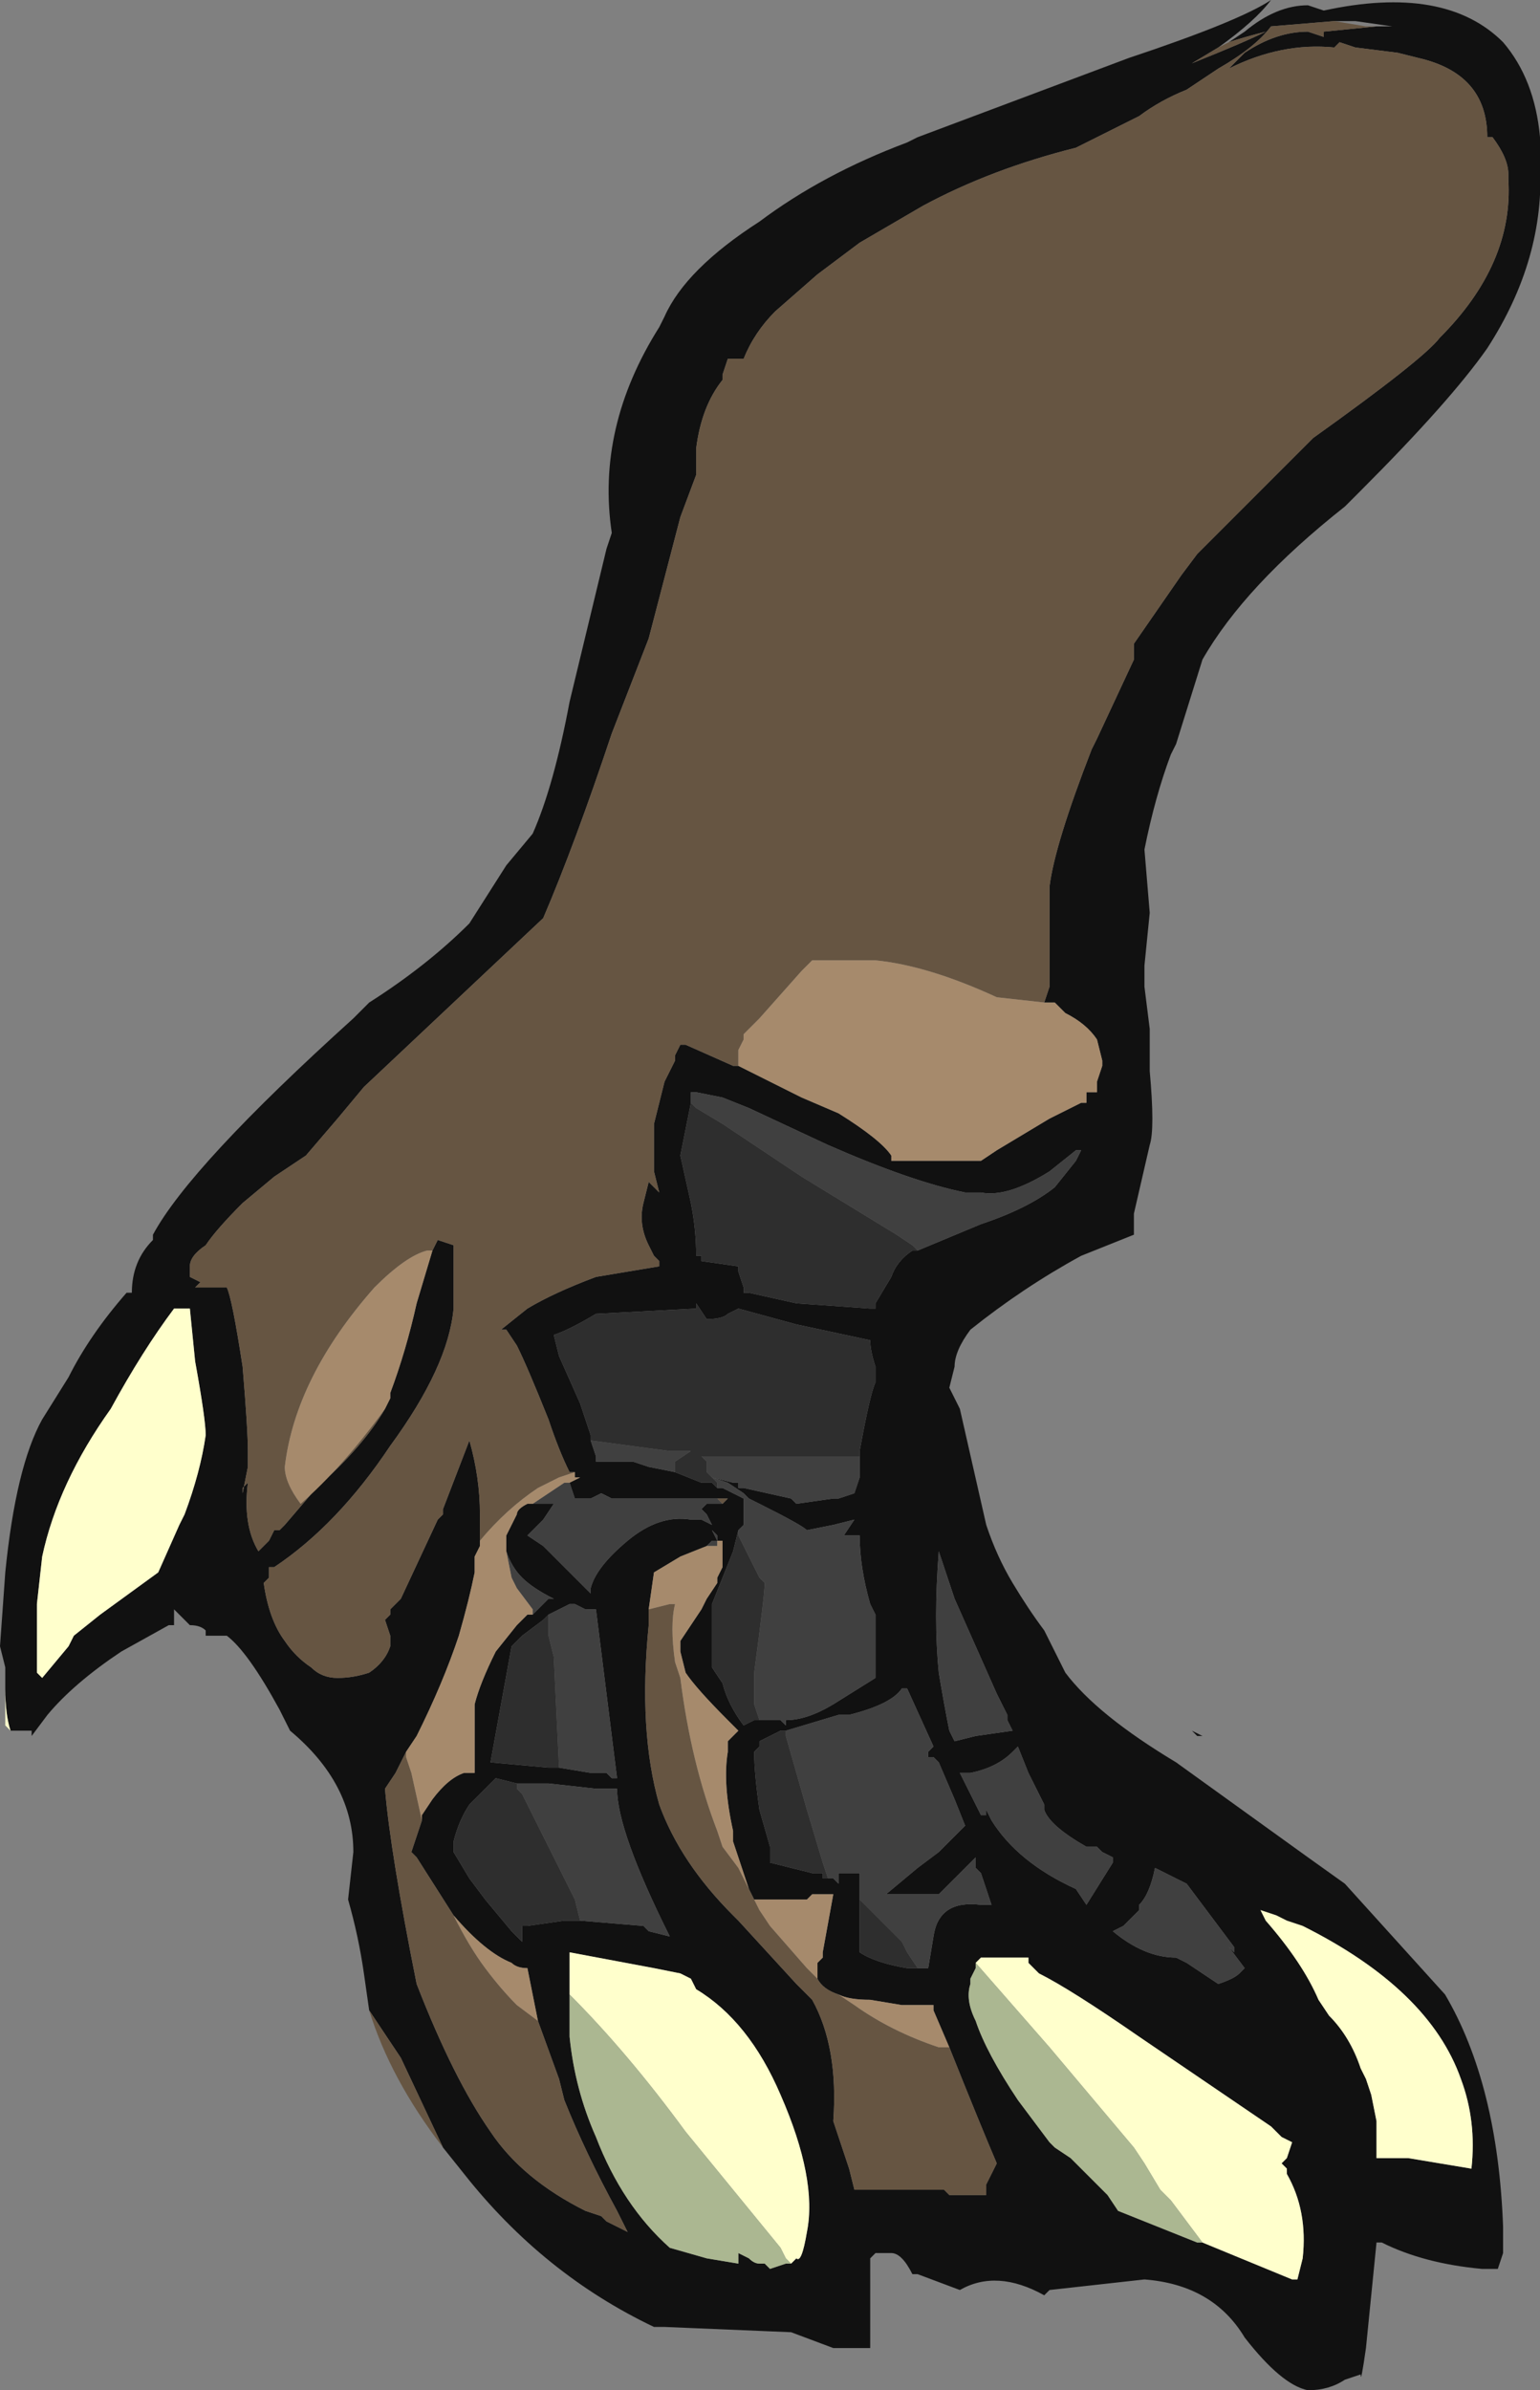 <?xml version="1.0" encoding="UTF-8" standalone="no"?>
<svg xmlns:ffdec="https://www.free-decompiler.com/flash" xmlns:xlink="http://www.w3.org/1999/xlink" ffdec:objectType="frame" height="158.55px" width="102.2px" xmlns="http://www.w3.org/2000/svg">
  <rect width="100%" height="100%" fill="#808080" stroke="none"/>
  <g transform="matrix(1.0, 0.0, 0.0, 1.0, 51.1, 149.1)">
    <use ffdec:characterId="203" height="22.65" transform="matrix(7.0, 0.0, 0.0, 7.0, -51.1, -149.1)" width="14.6" xlink:href="#shape0"/>
  </g>
  <defs>
    <g id="shape0" transform="matrix(1.0, 0.0, 0.0, 1.0, 7.3, 21.3)">
      <path d="M5.75 -21.05 L5.9 -21.05 5.55 -21.1 5.35 -21.1 4.75 -21.05 Q4.6 -20.85 4.25 -20.65 4.1 -20.55 3.95 -20.45 3.7 -20.35 3.5 -20.2 L2.9 -19.9 Q2.1 -19.7 1.45 -19.35 L0.85 -19.0 0.45 -18.7 0.05 -18.35 Q-0.15 -18.15 -0.25 -17.9 L-0.4 -17.9 -0.45 -17.75 -0.45 -17.7 Q-0.65 -17.45 -0.7 -17.05 L-0.7 -16.8 -0.85 -16.4 -1.15 -15.25 -1.5 -14.35 Q-1.85 -13.3 -2.15 -12.6 L-2.15 -12.6 -3.85 -11.0 -4.1 -10.7 -4.4 -10.35 -4.7 -10.15 -5.0 -9.9 Q-5.25 -9.65 -5.35 -9.5 -5.5 -9.4 -5.5 -9.3 L-5.5 -9.2 -5.4 -9.15 -5.45 -9.1 -5.15 -9.1 Q-5.1 -9.0 -5.0 -8.35 -4.95 -7.75 -4.95 -7.55 L-4.95 -7.4 -5.0 -7.15 -5.0 -7.2 -4.95 -7.25 Q-5.0 -6.85 -4.85 -6.6 L-4.75 -6.7 -4.7 -6.8 -4.65 -6.8 -4.6 -6.85 -4.3 -7.2 Q-3.85 -7.6 -3.65 -7.95 L-3.6 -8.05 -3.6 -8.1 Q-3.45 -8.5 -3.35 -8.95 L-3.2 -9.45 -3.15 -9.55 -3.0 -9.5 -3.0 -8.9 Q-3.05 -8.35 -3.6 -7.6 -4.1 -6.85 -4.7 -6.45 L-4.75 -6.45 -4.75 -6.35 -4.8 -6.3 Q-4.75 -5.95 -4.6 -5.75 -4.5 -5.6 -4.35 -5.5 -4.25 -5.4 -4.1 -5.4 -3.95 -5.4 -3.8 -5.45 -3.65 -5.55 -3.6 -5.7 L-3.6 -5.8 -3.65 -5.95 -3.6 -6.0 -3.6 -6.05 -3.5 -6.15 -3.15 -6.9 -3.1 -6.95 -3.1 -7.0 -2.85 -7.65 Q-2.75 -7.3 -2.75 -6.95 -2.75 -6.85 -2.75 -6.7 L-2.75 -6.65 -2.8 -6.55 -2.8 -6.4 Q-2.85 -6.15 -2.95 -5.8 -3.1 -5.35 -3.35 -4.85 L-3.45 -4.7 -3.55 -4.5 -3.65 -4.35 Q-3.6 -3.75 -3.35 -2.5 -3.0 -1.6 -2.65 -1.1 -2.35 -0.65 -1.75 -0.35 L-1.6 -0.3 -1.55 -0.25 -1.35 -0.15 -1.45 -0.35 Q-1.75 -0.9 -1.95 -1.4 L-2.0 -1.6 -2.2 -2.15 -2.3 -2.65 Q-2.4 -2.65 -2.45 -2.7 -2.7 -2.8 -3.0 -3.15 L-3.35 -3.7 -3.4 -3.75 -3.3 -4.05 -3.3 -4.1 -3.2 -4.25 Q-3.05 -4.45 -2.9 -4.5 L-2.8 -4.5 -2.8 -5.15 Q-2.75 -5.35 -2.6 -5.65 L-2.4 -5.9 -2.3 -6.0 -2.25 -6.0 -2.1 -6.15 -2.05 -6.15 Q-2.25 -6.25 -2.35 -6.35 -2.45 -6.45 -2.5 -6.6 L-2.5 -6.75 -2.4 -6.95 Q-2.4 -7.0 -2.3 -7.05 L-2.25 -7.05 -2.05 -7.05 -2.15 -6.9 -2.3 -6.75 -2.15 -6.65 -1.7 -6.2 -1.7 -6.25 Q-1.65 -6.45 -1.35 -6.7 -1.05 -6.95 -0.75 -6.9 L-0.65 -6.9 -0.55 -6.85 -0.55 -6.8 -0.5 -6.75 -0.5 -6.7 -0.55 -6.7 -0.6 -6.65 -0.85 -6.55 -1.1 -6.4 -1.15 -6.05 -1.15 -5.9 Q-1.25 -4.9 -1.05 -4.2 -0.85 -3.65 -0.35 -3.15 L-0.3 -3.1 0.25 -2.5 0.4 -2.35 Q0.65 -1.9 0.6 -1.2 L0.75 -0.75 0.8 -0.55 1.65 -0.55 1.7 -0.5 2.05 -0.5 2.05 -0.6 2.15 -0.8 Q2.0 -1.15 1.7 -1.9 L1.55 -2.25 1.55 -2.3 1.25 -2.3 0.95 -2.35 Q0.75 -2.35 0.65 -2.4 0.5 -2.45 0.45 -2.55 L0.45 -2.7 0.5 -2.75 0.5 -2.8 0.6 -3.35 0.4 -3.35 0.35 -3.3 -0.15 -3.3 -0.2 -3.4 -0.35 -3.85 -0.35 -3.95 Q-0.45 -4.4 -0.4 -4.7 L-0.4 -4.8 -0.3 -4.9 -0.4 -5.0 Q-0.7 -5.3 -0.8 -5.45 L-0.85 -5.65 -0.85 -5.75 -0.65 -6.05 -0.6 -6.15 -0.5 -6.3 -0.5 -6.35 -0.45 -6.45 -0.45 -6.7 -0.5 -6.7 -0.55 -6.8 -0.55 -6.85 -0.6 -6.95 -0.65 -7.0 -0.6 -7.05 -0.45 -7.05 -0.4 -7.1 -0.5 -7.1 -1.5 -7.1 -1.6 -7.15 -1.7 -7.1 -1.85 -7.1 -1.9 -7.25 -1.8 -7.3 -1.85 -7.3 -1.85 -7.35 -1.9 -7.35 Q-2.0 -7.55 -2.1 -7.85 -2.3 -8.35 -2.4 -8.55 L-2.5 -8.7 -2.55 -8.7 -2.3 -8.9 Q-2.05 -9.05 -1.65 -9.2 L-1.05 -9.3 -1.05 -9.35 -1.1 -9.4 -1.15 -9.5 Q-1.25 -9.7 -1.2 -9.9 L-1.15 -10.1 -1.05 -10.0 -1.1 -10.2 Q-1.1 -10.5 -1.1 -10.65 L-1.0 -11.05 -0.9 -11.25 -0.9 -11.3 -0.85 -11.4 -0.8 -11.4 -0.35 -11.2 -0.3 -11.2 0.3 -10.9 0.65 -10.75 Q1.05 -10.5 1.15 -10.35 L1.15 -10.3 2.0 -10.3 2.15 -10.4 2.65 -10.7 2.95 -10.85 3.0 -10.85 3.0 -10.95 3.1 -10.95 3.1 -11.05 3.15 -11.2 3.15 -11.25 3.1 -11.45 Q3.0 -11.6 2.8 -11.7 L2.7 -11.8 2.6 -11.8 2.65 -11.95 2.65 -12.9 Q2.7 -13.3 3.05 -14.2 L3.1 -14.3 3.45 -15.05 3.45 -15.2 3.9 -15.85 4.05 -16.05 5.15 -17.15 Q6.2 -17.9 6.35 -18.1 7.05 -18.8 7.0 -19.6 L7.0 -19.65 Q7.0 -19.8 6.85 -20.0 L6.8 -20.0 Q6.8 -20.6 6.15 -20.75 L5.95 -20.8 5.55 -20.85 5.4 -20.9 5.35 -20.85 Q4.85 -20.9 4.35 -20.65 L4.5 -20.8 Q4.8 -21.0 5.1 -21.0 L5.25 -20.95 5.25 -21.0 5.75 -21.05 M4.35 -20.9 L4.5 -21.0 Q4.8 -21.25 5.1 -21.25 L5.25 -21.2 Q6.4 -21.45 6.95 -20.9 7.25 -20.55 7.3 -20.0 L7.3 -19.75 Q7.35 -18.85 6.8 -18.0 6.45 -17.5 5.6 -16.65 L5.45 -16.5 Q4.5 -15.75 4.1 -15.05 L3.85 -14.25 3.8 -14.15 Q3.65 -13.75 3.55 -13.25 L3.6 -12.65 3.55 -12.15 Q3.55 -12.1 3.55 -11.95 L3.6 -11.55 3.6 -11.15 Q3.65 -10.6 3.6 -10.45 L3.45 -9.8 3.45 -9.6 2.95 -9.4 Q2.4 -9.1 1.9 -8.7 1.75 -8.5 1.75 -8.35 L1.7 -8.15 1.8 -7.95 2.05 -6.85 Q2.15 -6.55 2.3 -6.3 2.45 -6.05 2.6 -5.85 2.7 -5.65 2.8 -5.45 3.1 -5.05 3.85 -4.6 L5.1 -3.7 5.45 -3.45 6.4 -2.4 Q6.9 -1.55 6.95 -0.2 L6.95 0.05 6.9 0.2 6.75 0.2 Q6.2 0.15 5.8 -0.05 L5.75 -0.05 5.65 0.95 Q5.6 1.3 5.6 1.2 L5.45 1.25 Q5.3 1.35 5.1 1.35 4.85 1.3 4.5 0.85 4.2 0.35 3.55 0.3 L2.65 0.4 2.6 0.45 Q2.15 0.2 1.8 0.4 L1.4 0.25 1.35 0.25 Q1.25 0.05 1.15 0.05 1.05 0.05 1.0 0.05 L0.95 0.1 0.95 0.95 0.6 0.95 0.2 0.8 -1.0 0.75 -1.1 0.75 Q-2.15 0.25 -2.9 -0.7 L-3.1 -0.95 -3.5 -1.8 -3.8 -2.25 -3.85 -2.6 Q-3.9 -2.95 -4.0 -3.3 L-3.95 -3.75 Q-3.95 -4.4 -4.55 -4.9 L-4.65 -5.1 Q-4.95 -5.65 -5.15 -5.8 L-5.35 -5.8 -5.35 -5.85 Q-5.4 -5.9 -5.5 -5.9 L-5.65 -6.05 -5.65 -5.9 -5.7 -5.9 -6.15 -5.65 Q-6.6 -5.35 -6.85 -5.05 L-7.0 -4.85 -7.0 -4.9 -7.2 -4.9 Q-7.25 -5.05 -7.25 -5.3 L-7.25 -5.5 -7.3 -5.7 -7.25 -6.4 Q-7.15 -7.4 -6.9 -7.85 L-6.65 -8.25 Q-6.45 -8.65 -6.1 -9.05 L-6.05 -9.05 Q-6.05 -9.35 -5.85 -9.55 L-5.85 -9.6 Q-5.5 -10.25 -3.95 -11.65 L-3.8 -11.8 Q-3.25 -12.15 -2.85 -12.55 L-2.5 -13.1 -2.25 -13.4 Q-2.05 -13.85 -1.9 -14.65 L-1.55 -16.1 -1.5 -16.25 Q-1.65 -17.25 -1.05 -18.2 L-1.0 -18.3 Q-0.8 -18.75 -0.1 -19.2 0.5 -19.65 1.3 -19.95 L1.4 -20.0 3.4 -20.75 Q4.45 -21.1 4.75 -21.3 4.6 -21.1 4.25 -20.85 L4.0 -20.7 Q4.5 -20.9 4.7 -21.0 4.5 -20.95 4.35 -20.9 M1.4 -9.45 L2.0 -9.7 Q2.45 -9.85 2.7 -10.05 L2.9 -10.3 2.95 -10.4 2.9 -10.4 2.65 -10.2 Q2.25 -9.95 2.0 -10.0 L1.85 -10.0 Q1.35 -10.1 0.55 -10.45 L-0.2 -10.8 -0.45 -10.9 -0.7 -10.95 -0.75 -10.95 -0.75 -10.85 -0.85 -10.35 -0.75 -9.9 Q-0.7 -9.65 -0.7 -9.4 L-0.65 -9.4 -0.65 -9.35 -0.3 -9.3 -0.3 -9.25 -0.25 -9.1 -0.25 -9.05 -0.2 -9.05 0.25 -8.95 0.95 -8.9 1.0 -8.9 1.0 -8.95 1.15 -9.2 Q1.2 -9.35 1.35 -9.45 L1.4 -9.45 M0.85 -7.5 L0.85 -7.55 Q0.95 -8.1 1.0 -8.2 L1.0 -8.35 Q0.95 -8.5 0.95 -8.6 L0.25 -8.75 -0.3 -8.9 -0.4 -8.85 Q-0.45 -8.8 -0.6 -8.8 L-0.7 -8.95 -0.7 -8.9 -1.65 -8.85 Q-1.9 -8.7 -2.05 -8.65 L-2.0 -8.45 -1.8 -8.0 -1.7 -7.7 -1.7 -7.65 -1.65 -7.5 -1.65 -7.45 -1.3 -7.45 -1.15 -7.4 -0.9 -7.35 -0.65 -7.25 -0.55 -7.25 -0.5 -7.2 -0.45 -7.2 -0.25 -7.1 -0.25 -6.85 -0.3 -6.8 -0.35 -6.6 -0.55 -6.1 -0.55 -6.05 Q-0.55 -5.75 -0.55 -5.5 L-0.45 -5.35 Q-0.4 -5.15 -0.25 -4.95 L-0.15 -5.0 -0.1 -5.0 0.1 -5.0 0.15 -4.95 0.15 -5.0 Q0.35 -5.0 0.6 -5.15 L1.0 -5.4 1.0 -6.0 0.95 -6.1 Q0.85 -6.45 0.85 -6.75 L0.7 -6.75 0.8 -6.9 0.6 -6.85 0.35 -6.8 Q0.3 -6.85 -0.1 -7.05 L-0.2 -7.1 -0.25 -7.15 -0.4 -7.25 -0.55 -7.3 -0.55 -7.3 -0.35 -7.25 -0.3 -7.25 -0.3 -7.2 -0.25 -7.2 0.2 -7.1 0.25 -7.05 0.6 -7.1 0.65 -7.1 0.8 -7.15 0.85 -7.3 0.85 -7.5 M4.1 -4.85 L4.0 -4.9 4.05 -4.85 4.1 -4.85 M3.0 -3.8 Q2.65 -4.0 2.6 -4.15 L2.6 -4.2 2.45 -4.5 2.35 -4.75 2.3 -4.7 Q2.15 -4.55 1.9 -4.5 L1.8 -4.5 2.0 -4.1 2.05 -4.1 2.05 -4.15 2.1 -4.05 Q2.35 -3.65 2.9 -3.4 L3.0 -3.25 3.25 -3.65 3.25 -3.7 3.15 -3.75 3.1 -3.8 3.0 -3.8 M1.6 -6.6 Q1.55 -5.95 1.6 -5.45 1.65 -5.15 1.7 -4.9 L1.75 -4.8 1.95 -4.85 2.3 -4.9 2.25 -5.0 2.25 -5.05 2.15 -5.25 1.75 -6.15 1.6 -6.6 M1.4 -2.65 L1.5 -2.65 1.55 -2.95 Q1.6 -3.3 2.0 -3.25 L2.1 -3.25 2.0 -3.55 1.95 -3.6 1.95 -3.7 1.6 -3.35 1.1 -3.35 1.4 -3.6 1.6 -3.75 1.85 -4.0 1.75 -4.25 1.6 -4.6 1.55 -4.65 1.5 -4.65 1.5 -4.7 1.55 -4.75 1.3 -5.3 1.25 -5.3 Q1.15 -5.15 0.75 -5.05 L0.65 -5.05 0.15 -4.9 0.1 -4.9 -0.1 -4.8 -0.1 -4.75 -0.15 -4.7 Q-0.15 -4.5 -0.1 -4.15 L0.0 -3.8 0.0 -3.65 0.4 -3.55 0.5 -3.55 0.5 -3.5 0.55 -3.5 0.6 -3.5 0.65 -3.45 0.65 -3.55 0.85 -3.55 0.85 -3.3 0.85 -2.8 Q1.0 -2.7 1.3 -2.65 L1.4 -2.65 M4.1 -0.05 L4.95 0.3 5.0 0.3 5.05 0.1 Q5.1 -0.35 4.9 -0.7 L4.9 -0.75 4.85 -0.8 4.9 -0.85 4.95 -1.0 4.85 -1.05 4.75 -1.15 3.5 -2.0 Q2.85 -2.45 2.55 -2.6 L2.45 -2.7 2.45 -2.75 2.0 -2.75 1.95 -2.7 1.95 -2.65 1.9 -2.55 1.9 -2.5 Q1.85 -2.35 1.95 -2.15 2.05 -1.85 2.35 -1.4 L2.65 -1.0 2.7 -0.95 2.85 -0.85 3.2 -0.5 3.3 -0.35 4.05 -0.05 4.1 -0.05 M0.2 0.15 L0.25 0.1 Q0.3 0.15 0.35 -0.15 0.45 -0.65 0.1 -1.45 -0.2 -2.15 -0.7 -2.45 L-0.75 -2.55 -0.85 -2.6 -1.1 -2.65 -1.9 -2.8 -1.9 -2.4 -1.9 -2.0 Q-1.85 -1.5 -1.65 -1.05 -1.4 -0.4 -0.95 0.0 L-0.6 0.1 -0.3 0.15 -0.3 0.05 -0.2 0.1 Q-0.15 0.15 -0.1 0.15 L-0.05 0.15 0.0 0.2 0.15 0.15 0.2 0.15 M4.7 -3.1 Q5.05 -2.7 5.2 -2.35 L5.3 -2.2 Q5.5 -2.0 5.6 -1.7 L5.65 -1.6 5.7 -1.45 5.75 -1.2 5.75 -0.85 6.05 -0.85 6.65 -0.75 Q6.7 -1.2 6.55 -1.6 6.25 -2.45 5.05 -3.05 L4.9 -3.1 4.8 -3.15 4.65 -3.2 4.7 -3.1 M4.35 -2.85 L4.4 -2.8 4.4 -2.85 3.95 -3.45 3.65 -3.6 Q3.6 -3.35 3.5 -3.25 L3.5 -3.2 3.35 -3.05 3.25 -3.0 Q3.55 -2.75 3.85 -2.75 L3.95 -2.7 4.25 -2.5 Q4.4 -2.55 4.45 -2.6 L4.5 -2.65 4.35 -2.85 M-5.65 -8.9 Q-5.95 -8.5 -6.25 -7.95 -6.75 -7.25 -6.9 -6.55 L-6.95 -6.1 -6.95 -5.45 -6.9 -5.4 -6.65 -5.7 -6.6 -5.8 -6.35 -6.0 -5.8 -6.4 -5.6 -6.85 -5.55 -6.95 Q-5.4 -7.35 -5.35 -7.7 -5.35 -7.85 -5.45 -8.4 L-5.5 -8.9 -5.65 -8.9 M-2.1 -6.0 L-2.15 -5.95 -2.35 -5.8 -2.45 -5.7 -2.65 -4.6 -2.1 -4.55 -2.0 -4.55 -1.7 -4.5 -1.55 -4.5 -1.5 -4.45 -1.45 -4.45 -1.65 -6.05 -1.75 -6.05 -1.85 -6.1 -1.9 -6.1 -2.1 -6.0 M-2.4 -4.4 L-2.6 -4.45 -2.85 -4.2 Q-2.95 -4.05 -3.0 -3.85 L-3.0 -3.75 -2.85 -3.5 -2.7 -3.3 -2.45 -3.0 -2.35 -2.9 -2.35 -3.05 -2.3 -3.05 -1.95 -3.1 -1.8 -3.1 -1.2 -3.05 -1.15 -3.0 -0.95 -2.95 Q-1.45 -3.95 -1.45 -4.35 L-1.65 -4.35 -2.1 -4.4 -2.4 -4.4 M-4.6 -1.95 L-4.6 -1.95" fill="#111111" fill-rule="evenodd" stroke="none"/>
      <path d="M-0.75 -10.85 L-0.75 -10.95 -0.7 -10.95 -0.45 -10.9 -0.2 -10.8 0.55 -10.45 Q1.35 -10.1 1.85 -10.0 L2.0 -10.0 Q2.25 -9.95 2.65 -10.2 L2.9 -10.4 2.95 -10.4 2.9 -10.3 2.7 -10.05 Q2.45 -9.85 2.0 -9.7 L1.4 -9.45 1.35 -9.5 1.2 -9.6 0.3 -10.15 -0.45 -10.65 -0.7 -10.8 -0.75 -10.85 M-1.7 -7.65 L-0.95 -7.55 -0.75 -7.55 -0.9 -7.45 -0.9 -7.35 -1.15 -7.4 -1.3 -7.45 -1.65 -7.45 -1.65 -7.5 -1.7 -7.65 M-0.5 -7.2 L-0.5 -7.25 -0.55 -7.3 -0.6 -7.35 -0.6 -7.45 -0.65 -7.5 -0.6 -7.5 Q0.05 -7.5 0.6 -7.5 L0.85 -7.5 0.85 -7.3 0.8 -7.15 0.65 -7.1 0.6 -7.1 0.25 -7.05 0.2 -7.1 -0.25 -7.2 -0.3 -7.2 -0.3 -7.25 -0.35 -7.25 -0.55 -7.3 -0.4 -7.25 -0.25 -7.15 -0.2 -7.1 -0.1 -7.05 Q0.3 -6.85 0.35 -6.8 L0.6 -6.85 0.8 -6.9 0.7 -6.75 0.85 -6.75 Q0.85 -6.45 0.95 -6.1 L1.0 -6.0 1.0 -5.4 0.6 -5.15 Q0.35 -5.0 0.15 -5.0 L0.15 -4.95 0.1 -5.0 -0.1 -5.0 -0.15 -5.15 -0.15 -5.45 Q-0.05 -6.2 -0.05 -6.3 L-0.1 -6.35 -0.3 -6.75 -0.3 -6.8 -0.25 -6.85 -0.25 -7.1 -0.45 -7.2 -0.5 -7.2 M0.15 -4.9 L0.65 -5.05 0.75 -5.05 Q1.15 -5.15 1.25 -5.3 L1.3 -5.3 1.55 -4.75 1.5 -4.7 1.5 -4.65 1.55 -4.65 1.6 -4.6 1.75 -4.25 1.85 -4.0 1.6 -3.75 1.4 -3.6 1.1 -3.35 1.6 -3.35 1.95 -3.7 1.95 -3.6 2.0 -3.55 2.1 -3.25 2.0 -3.25 Q1.6 -3.3 1.55 -2.95 L1.5 -2.65 1.4 -2.65 1.3 -2.8 1.25 -2.9 0.85 -3.3 0.85 -3.55 0.65 -3.55 0.65 -3.45 0.6 -3.5 0.55 -3.5 0.5 -3.65 0.35 -4.15 0.15 -4.85 0.15 -4.9 M1.6 -6.6 L1.75 -6.15 2.15 -5.25 2.25 -5.05 2.25 -5.0 2.3 -4.9 1.95 -4.85 1.75 -4.8 1.7 -4.9 Q1.65 -5.15 1.6 -5.45 1.55 -5.95 1.6 -6.6 M3.0 -3.8 L3.1 -3.8 3.15 -3.75 3.25 -3.7 3.25 -3.65 3.0 -3.25 2.9 -3.4 Q2.35 -3.65 2.1 -4.05 L2.05 -4.15 2.05 -4.1 2.0 -4.1 1.8 -4.5 1.9 -4.5 Q2.15 -4.55 2.3 -4.7 L2.35 -4.75 2.45 -4.5 2.6 -4.2 2.6 -4.15 Q2.65 -4.0 3.0 -3.8 M-0.6 -6.65 L-0.55 -6.7 -0.5 -6.7 -0.5 -6.75 -0.55 -6.8 -0.55 -6.85 -0.65 -6.9 -0.75 -6.9 Q-1.05 -6.95 -1.35 -6.7 -1.65 -6.45 -1.7 -6.25 L-1.7 -6.2 -2.15 -6.65 -2.3 -6.75 -2.15 -6.9 -2.05 -7.05 -2.25 -7.05 -1.95 -7.25 -1.9 -7.25 -1.8 -7.3 -1.9 -7.25 -1.85 -7.1 -1.7 -7.1 -1.6 -7.15 -1.5 -7.1 -0.5 -7.1 -0.45 -7.05 -0.6 -7.05 -0.65 -7.0 -0.6 -6.95 -0.55 -6.85 -0.55 -6.8 -0.5 -6.7 -0.45 -6.7 -0.5 -6.7 -0.5 -6.65 -0.6 -6.65 M-2.5 -6.6 Q-2.45 -6.45 -2.35 -6.35 -2.25 -6.25 -2.05 -6.15 L-2.1 -6.15 -2.25 -6.0 -2.25 -6.05 -2.4 -6.25 -2.45 -6.35 -2.5 -6.6 M4.35 -2.85 L4.5 -2.65 4.45 -2.6 Q4.4 -2.55 4.25 -2.5 L3.95 -2.7 3.85 -2.75 Q3.55 -2.75 3.25 -3.0 L3.35 -3.05 3.5 -3.2 3.5 -3.25 Q3.6 -3.35 3.65 -3.6 L3.95 -3.45 4.4 -2.85 4.4 -2.8 4.35 -2.85 M-2.0 -4.55 L-2.05 -5.6 -2.1 -5.8 -2.1 -6.0 -1.9 -6.1 -1.85 -6.1 -1.75 -6.05 -1.65 -6.05 -1.45 -4.45 -1.5 -4.45 -1.55 -4.5 -1.7 -4.5 -2.0 -4.55 M-1.8 -3.1 L-1.85 -3.3 -2.35 -4.3 -2.4 -4.35 -2.4 -4.4 -2.1 -4.4 -1.65 -4.35 -1.45 -4.35 Q-1.45 -3.95 -0.95 -2.95 L-1.15 -3.0 -1.2 -3.05 -1.8 -3.1" fill="#404040" fill-rule="evenodd" stroke="none"/>
      <path d="M5.35 -21.1 L5.65 -21.05 5.75 -21.05 5.25 -21.0 5.25 -20.95 5.1 -21.0 Q4.8 -21.0 4.5 -20.8 L4.35 -20.65 Q4.85 -20.9 5.35 -20.85 L5.4 -20.9 5.55 -20.85 5.95 -20.8 6.15 -20.75 Q6.8 -20.6 6.8 -20.0 L6.85 -20.0 Q7.0 -19.8 7.0 -19.65 L7.0 -19.6 Q7.05 -18.8 6.35 -18.1 6.2 -17.9 5.15 -17.15 L4.05 -16.05 3.9 -15.85 3.45 -15.2 3.45 -15.05 3.1 -14.3 3.05 -14.2 Q2.7 -13.3 2.65 -12.9 L2.65 -11.95 2.6 -11.8 2.15 -11.85 Q1.5 -12.15 1.0 -12.2 L0.4 -12.2 0.3 -12.1 -0.1 -11.65 -0.25 -11.5 -0.25 -11.45 -0.3 -11.35 -0.3 -11.2 -0.35 -11.2 -0.8 -11.4 -0.85 -11.4 -0.9 -11.3 -0.9 -11.25 -1.0 -11.05 -1.1 -10.65 Q-1.1 -10.5 -1.1 -10.2 L-1.05 -10.0 -1.15 -10.1 -1.2 -9.9 Q-1.25 -9.7 -1.15 -9.5 L-1.1 -9.4 -1.05 -9.35 -1.05 -9.3 -1.65 -9.2 Q-2.05 -9.05 -2.3 -8.9 L-2.55 -8.7 -2.5 -8.7 -2.4 -8.55 Q-2.3 -8.35 -2.1 -7.85 -2.0 -7.55 -1.9 -7.35 L-1.85 -7.35 -2.0 -7.3 -2.2 -7.2 Q-2.5 -7.0 -2.75 -6.7 -2.75 -6.85 -2.75 -6.95 -2.75 -7.3 -2.85 -7.65 L-3.1 -7.0 -3.1 -6.95 -3.15 -6.9 -3.5 -6.15 -3.6 -6.05 -3.6 -6.0 -3.65 -5.95 -3.6 -5.8 -3.6 -5.7 Q-3.65 -5.55 -3.8 -5.45 -3.95 -5.4 -4.1 -5.4 -4.25 -5.4 -4.35 -5.5 -4.5 -5.6 -4.6 -5.75 -4.75 -5.95 -4.8 -6.3 L-4.75 -6.35 -4.75 -6.45 -4.7 -6.45 Q-4.1 -6.85 -3.6 -7.6 -3.05 -8.35 -3.0 -8.9 L-3.0 -9.5 -3.15 -9.55 -3.2 -9.45 -3.25 -9.45 Q-3.45 -9.4 -3.75 -9.1 -4.5 -8.25 -4.6 -7.4 -4.6 -7.25 -4.45 -7.05 -4.05 -7.4 -3.65 -7.95 L-3.6 -8.05 -3.65 -7.95 Q-3.85 -7.6 -4.3 -7.2 L-4.6 -6.85 -4.65 -6.8 -4.7 -6.8 -4.75 -6.7 -4.85 -6.6 Q-5.0 -6.85 -4.95 -7.25 L-5.0 -7.2 -5.0 -7.15 -4.95 -7.4 -4.95 -7.55 Q-4.95 -7.75 -5.0 -8.35 -5.1 -9.0 -5.15 -9.1 L-5.45 -9.1 -5.4 -9.15 -5.5 -9.2 -5.5 -9.3 Q-5.5 -9.4 -5.35 -9.5 -5.25 -9.65 -5.0 -9.9 L-4.7 -10.15 -4.4 -10.35 -4.1 -10.7 -3.85 -11.0 -2.15 -12.6 -2.15 -12.6 Q-1.85 -13.3 -1.5 -14.35 L-1.15 -15.25 -0.85 -16.4 -0.7 -16.8 -0.7 -17.05 Q-0.65 -17.45 -0.45 -17.7 L-0.45 -17.75 -0.4 -17.9 -0.25 -17.9 Q-0.15 -18.15 0.05 -18.35 L0.45 -18.7 0.85 -19.0 1.45 -19.35 Q2.1 -19.7 2.9 -19.9 L3.5 -20.2 Q3.7 -20.35 3.95 -20.45 4.1 -20.55 4.25 -20.65 4.6 -20.85 4.75 -21.05 L5.35 -21.1 M-3.1 -0.95 Q-3.6 -1.6 -3.8 -2.25 L-3.5 -1.8 -3.1 -0.95 M4.25 -20.85 L4.35 -20.9 Q4.5 -20.95 4.7 -21.0 4.5 -20.9 4.0 -20.7 L4.25 -20.85 M1.7 -1.9 Q2.0 -1.15 2.15 -0.8 L2.05 -0.6 2.05 -0.5 1.7 -0.5 1.65 -0.55 0.8 -0.55 0.75 -0.75 0.6 -1.2 Q0.65 -1.9 0.4 -2.35 L0.25 -2.5 -0.3 -3.1 -0.35 -3.15 Q-0.85 -3.65 -1.05 -4.2 -1.25 -4.9 -1.15 -5.9 L-1.15 -6.05 -0.95 -6.1 -0.9 -6.1 Q-0.95 -5.9 -0.9 -5.55 L-0.85 -5.4 Q-0.75 -4.6 -0.5 -3.95 L-0.45 -3.8 -0.3 -3.6 -0.15 -3.3 -0.1 -3.2 0.0 -3.05 0.35 -2.65 0.45 -2.55 Q0.5 -2.45 0.65 -2.4 L0.8 -2.3 Q1.15 -2.05 1.6 -1.9 L1.7 -1.9 M-3.3 -4.05 L-3.4 -3.75 -3.35 -3.7 -3.0 -3.15 Q-2.85 -2.85 -2.7 -2.65 -2.55 -2.45 -2.4 -2.3 L-2.2 -2.15 -2.0 -1.6 -1.95 -1.4 Q-1.75 -0.9 -1.45 -0.35 L-1.35 -0.15 -1.55 -0.25 -1.6 -0.3 -1.75 -0.35 Q-2.35 -0.65 -2.65 -1.1 -3.0 -1.6 -3.35 -2.5 -3.6 -3.75 -3.65 -4.35 L-3.55 -4.5 -3.45 -4.7 -3.45 -4.65 -3.4 -4.5 -3.3 -4.05 M-0.5 -7.1 L-0.4 -7.1 -0.45 -7.05 -0.5 -7.1" fill="#665542" fill-rule="evenodd" stroke="none"/>
      <path d="M1.4 -9.45 L1.35 -9.45 Q1.2 -9.35 1.15 -9.2 L1.0 -8.95 1.0 -8.9 0.95 -8.9 0.25 -8.95 -0.2 -9.05 -0.25 -9.05 -0.25 -9.1 -0.3 -9.25 -0.3 -9.3 -0.65 -9.35 -0.65 -9.4 -0.7 -9.4 Q-0.7 -9.65 -0.75 -9.9 L-0.85 -10.35 -0.75 -10.85 -0.7 -10.8 -0.45 -10.65 0.3 -10.15 1.2 -9.6 1.35 -9.5 1.4 -9.45 M-1.7 -7.65 L-1.7 -7.7 -1.8 -8.0 -2.0 -8.45 -2.05 -8.65 Q-1.9 -8.7 -1.65 -8.85 L-0.7 -8.9 -0.7 -8.95 -0.6 -8.8 Q-0.45 -8.8 -0.4 -8.85 L-0.3 -8.9 0.25 -8.75 0.95 -8.6 Q0.95 -8.5 1.0 -8.35 L1.0 -8.2 Q0.95 -8.1 0.85 -7.55 L0.85 -7.5 0.6 -7.5 Q0.05 -7.5 -0.6 -7.5 L-0.65 -7.5 -0.6 -7.45 -0.6 -7.35 -0.55 -7.3 -0.5 -7.25 -0.5 -7.2 -0.55 -7.25 -0.65 -7.25 -0.9 -7.35 -0.9 -7.45 -0.75 -7.55 -0.95 -7.55 -1.7 -7.65 M-0.55 -7.3 L-0.55 -7.3 M0.15 -4.9 L0.15 -4.85 0.35 -4.15 0.5 -3.65 0.55 -3.5 0.5 -3.5 0.5 -3.55 0.4 -3.55 0.0 -3.65 0.0 -3.8 -0.1 -4.15 Q-0.15 -4.5 -0.15 -4.7 L-0.1 -4.75 -0.1 -4.8 0.1 -4.9 0.15 -4.9 M0.85 -3.3 L1.25 -2.9 1.3 -2.8 1.4 -2.65 1.3 -2.65 Q1.0 -2.7 0.85 -2.8 L0.85 -3.3 M-0.3 -6.8 L-0.3 -6.75 -0.1 -6.35 -0.05 -6.3 Q-0.05 -6.2 -0.15 -5.45 L-0.15 -5.15 -0.1 -5.0 -0.15 -5.0 -0.25 -4.95 Q-0.4 -5.15 -0.45 -5.35 L-0.55 -5.5 Q-0.55 -5.75 -0.55 -6.05 L-0.55 -6.1 -0.35 -6.6 -0.3 -6.8 M-2.0 -4.55 L-2.1 -4.55 -2.65 -4.6 -2.45 -5.7 -2.35 -5.8 -2.15 -5.95 -2.1 -6.0 -2.1 -5.8 -2.05 -5.6 -2.0 -4.55 M-2.4 -4.4 L-2.4 -4.35 -2.35 -4.3 -1.85 -3.3 -1.8 -3.1 -1.95 -3.1 -2.3 -3.05 -2.35 -3.05 -2.35 -2.9 -2.45 -3.0 -2.7 -3.3 -2.85 -3.5 -3.0 -3.75 -3.0 -3.85 Q-2.95 -4.05 -2.85 -4.2 L-2.6 -4.45 -2.4 -4.4" fill="#2e2e2e" fill-rule="evenodd" stroke="none"/>
      <path d="M-3.6 -8.05 L-3.65 -7.95 Q-4.05 -7.4 -4.45 -7.05 -4.6 -7.25 -4.6 -7.4 -4.5 -8.25 -3.75 -9.1 -3.45 -9.4 -3.25 -9.45 L-3.2 -9.45 -3.35 -8.95 Q-3.45 -8.5 -3.6 -8.1 L-3.6 -8.05 M-2.75 -6.7 Q-2.5 -7.0 -2.2 -7.2 L-2.0 -7.3 -1.85 -7.35 -1.85 -7.3 -1.8 -7.3 -1.9 -7.25 -1.95 -7.25 -2.25 -7.05 -2.3 -7.05 Q-2.4 -7.0 -2.4 -6.95 L-2.5 -6.75 -2.5 -6.6 -2.45 -6.35 -2.4 -6.25 -2.25 -6.05 -2.25 -6.0 -2.3 -6.0 -2.4 -5.9 -2.6 -5.65 Q-2.75 -5.35 -2.8 -5.15 L-2.8 -4.5 -2.9 -4.5 Q-3.05 -4.45 -3.2 -4.25 L-3.3 -4.1 -3.3 -4.05 -3.4 -4.5 -3.45 -4.65 -3.45 -4.7 -3.35 -4.85 Q-3.1 -5.35 -2.95 -5.8 -2.85 -6.15 -2.8 -6.4 L-2.8 -6.55 -2.75 -6.65 -2.75 -6.7 M-0.3 -11.2 L-0.3 -11.35 -0.25 -11.45 -0.25 -11.5 -0.1 -11.65 0.3 -12.1 0.4 -12.2 1.0 -12.2 Q1.5 -12.15 2.15 -11.85 L2.6 -11.8 2.7 -11.8 2.8 -11.7 Q3.0 -11.6 3.1 -11.45 L3.15 -11.25 3.15 -11.2 3.1 -11.05 3.1 -10.95 3.0 -10.95 3.0 -10.85 2.95 -10.85 2.65 -10.7 2.15 -10.4 2.0 -10.3 1.15 -10.3 1.15 -10.35 Q1.05 -10.5 0.65 -10.75 L0.3 -10.9 -0.3 -11.2 M0.65 -2.4 Q0.75 -2.35 0.95 -2.35 L1.25 -2.3 1.55 -2.3 1.55 -2.25 1.7 -1.9 1.6 -1.9 Q1.15 -2.05 0.8 -2.3 L0.65 -2.4 M-1.15 -6.05 L-1.1 -6.4 -0.85 -6.55 -0.6 -6.65 -0.5 -6.65 -0.5 -6.7 -0.45 -6.7 -0.45 -6.45 -0.5 -6.35 -0.5 -6.3 -0.6 -6.15 -0.65 -6.05 -0.85 -5.75 -0.85 -5.65 -0.8 -5.45 Q-0.7 -5.3 -0.4 -5.0 L-0.3 -4.9 -0.4 -4.8 -0.4 -4.7 Q-0.45 -4.4 -0.35 -3.95 L-0.35 -3.85 -0.2 -3.4 -0.15 -3.3 -0.3 -3.6 -0.45 -3.8 -0.5 -3.95 Q-0.75 -4.6 -0.85 -5.4 L-0.9 -5.55 Q-0.95 -5.9 -0.9 -6.1 L-0.95 -6.1 -1.15 -6.05 M-3.0 -3.15 Q-2.7 -2.8 -2.45 -2.7 -2.4 -2.65 -2.3 -2.65 L-2.2 -2.15 -2.4 -2.3 Q-2.55 -2.45 -2.7 -2.65 -2.85 -2.85 -3.0 -3.15 M0.45 -2.55 L0.35 -2.65 0.0 -3.05 -0.1 -3.2 -0.15 -3.3 0.35 -3.3 0.4 -3.35 0.6 -3.35 0.5 -2.8 0.5 -2.75 0.45 -2.7 0.45 -2.55" fill="#a68a6c" fill-rule="evenodd" stroke="none"/>
      <path d="M-7.2 -4.9 L-7.25 -4.95 -7.25 -5.3 Q-7.25 -5.05 -7.2 -4.9 M1.95 -2.7 L2.0 -2.75 2.45 -2.75 2.45 -2.7 2.55 -2.6 Q2.85 -2.45 3.5 -2.0 L4.75 -1.15 4.85 -1.05 4.95 -1.0 4.9 -0.85 4.85 -0.8 4.9 -0.75 4.9 -0.7 Q5.1 -0.35 5.05 0.1 L5.0 0.3 4.95 0.3 4.1 -0.05 3.8 -0.45 3.7 -0.55 3.55 -0.8 3.45 -0.95 2.65 -1.9 1.95 -2.7 M-1.9 -2.4 L-1.9 -2.8 -1.1 -2.65 -0.85 -2.6 -0.75 -2.55 -0.7 -2.45 Q-0.2 -2.15 0.1 -1.45 0.45 -0.65 0.35 -0.15 0.3 0.15 0.25 0.1 L0.2 0.15 0.15 0.1 0.1 0.0 -0.8 -1.1 Q-1.35 -1.85 -1.9 -2.4 M4.7 -3.1 L4.65 -3.2 4.8 -3.15 4.9 -3.1 5.05 -3.05 Q6.25 -2.45 6.55 -1.6 6.7 -1.2 6.65 -0.75 L6.05 -0.85 5.75 -0.85 5.75 -1.2 5.7 -1.45 5.65 -1.6 5.6 -1.7 Q5.5 -2.0 5.3 -2.2 L5.2 -2.35 Q5.05 -2.7 4.7 -3.1 M-5.65 -8.9 L-5.5 -8.9 -5.45 -8.4 Q-5.35 -7.85 -5.35 -7.7 -5.4 -7.35 -5.55 -6.95 L-5.6 -6.85 -5.8 -6.4 -6.35 -6.0 -6.6 -5.8 -6.65 -5.7 -6.9 -5.4 -6.95 -5.45 -6.95 -6.1 -6.9 -6.55 Q-6.75 -7.25 -6.25 -7.95 -5.95 -8.5 -5.65 -8.9" fill="#ffffcc" fill-rule="evenodd" stroke="none"/>
      <path d="M1.95 -2.7 L2.65 -1.9 3.45 -0.95 3.55 -0.8 3.7 -0.55 3.8 -0.45 4.1 -0.05 4.05 -0.05 3.3 -0.35 3.2 -0.5 2.85 -0.85 2.7 -0.95 2.65 -1.0 2.35 -1.4 Q2.05 -1.85 1.95 -2.15 1.85 -2.35 1.9 -2.5 L1.9 -2.55 1.95 -2.65 1.95 -2.7 M-1.9 -2.4 Q-1.35 -1.85 -0.8 -1.1 L0.1 0.0 0.15 0.1 0.2 0.15 0.15 0.15 0.0 0.2 -0.05 0.15 -0.1 0.15 Q-0.15 0.15 -0.2 0.1 L-0.3 0.05 -0.3 0.15 -0.6 0.1 -0.95 0.0 Q-1.4 -0.4 -1.65 -1.05 -1.85 -1.5 -1.9 -2.0 L-1.9 -2.4" fill="#abb791" fill-rule="evenodd" stroke="none"/>
    </g>
  </defs>
</svg>
